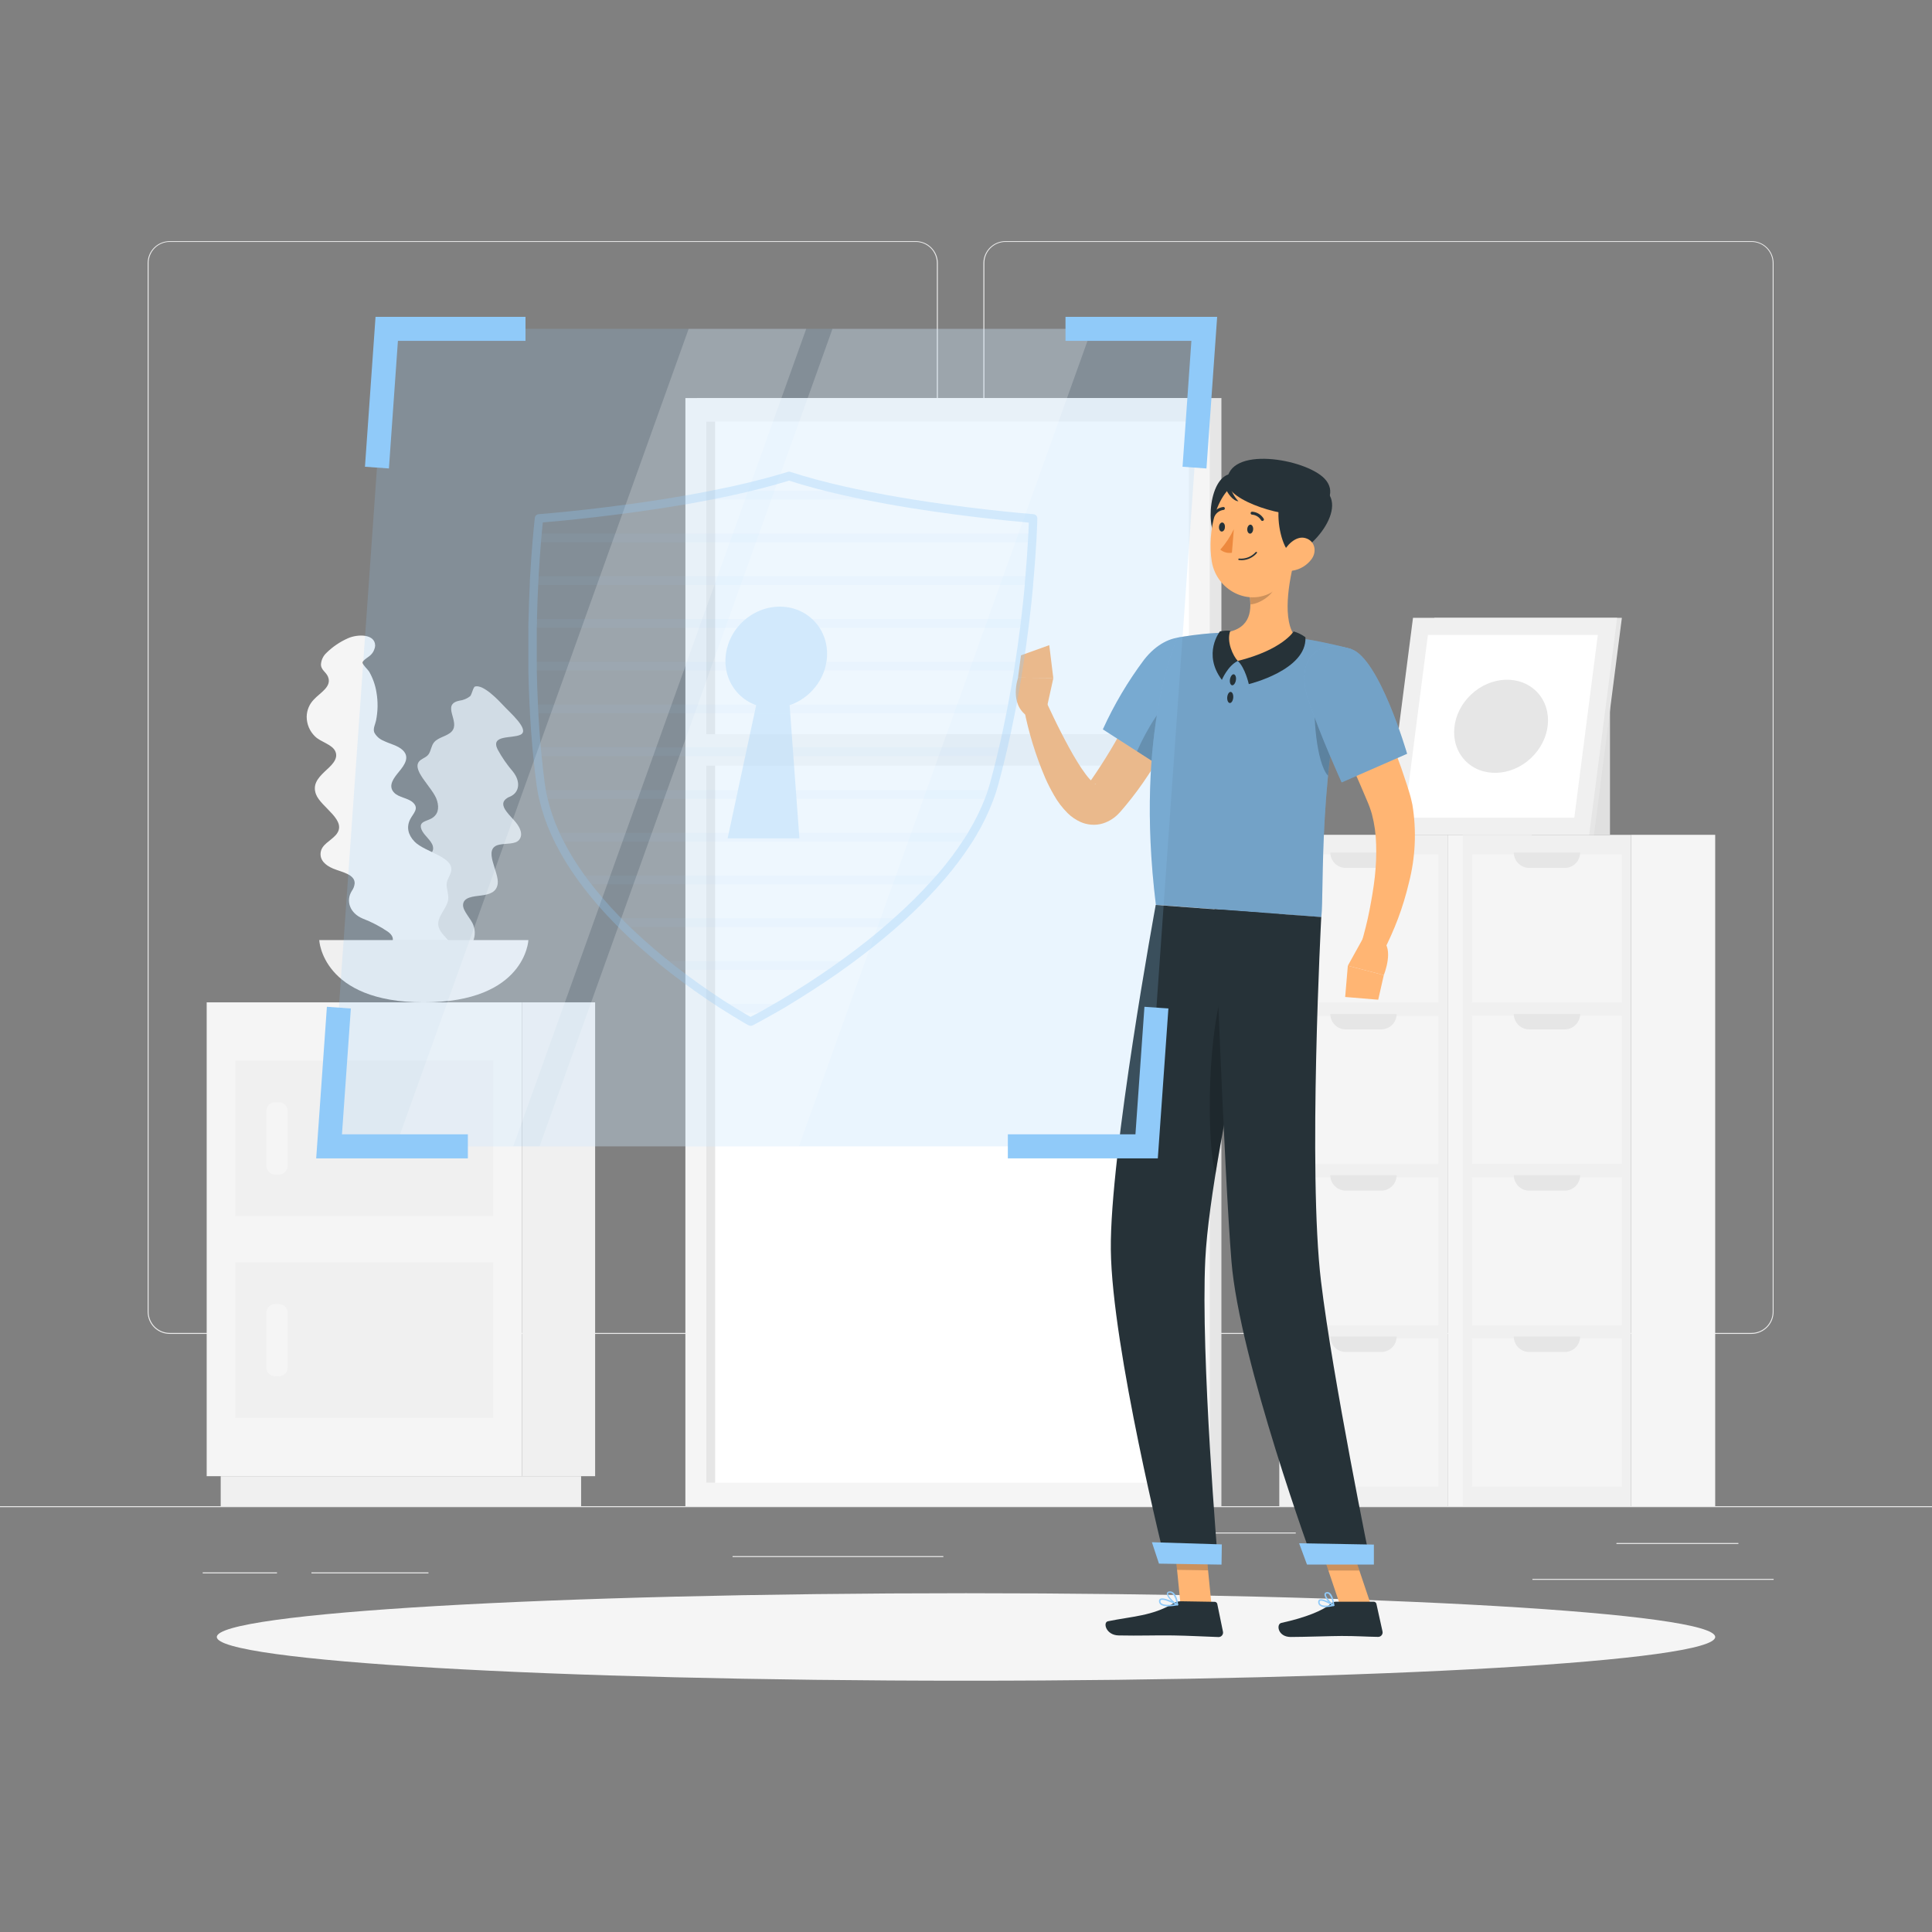 <svg width="135" height="135" viewBox="0 0 135 135" fill="none" xmlns="http://www.w3.org/2000/svg">
<rect x="0" y="0" width="135" height="135" fill="#808080" stroke="none"/>
<path d="M135 105.248H0V105.315H135V105.248Z" fill="#EBEBEB"/>
<path d="M63.99 93.206H11.856C11.447 93.205 11.056 93.043 10.767 92.754C10.479 92.464 10.317 92.073 10.317 91.664V18.378C10.32 17.972 10.484 17.584 10.772 17.298C11.06 17.012 11.45 16.851 11.856 16.85H63.99C64.399 16.85 64.791 17.012 65.08 17.302C65.369 17.591 65.532 17.983 65.532 18.392V91.664C65.532 92.073 65.369 92.465 65.08 92.754C64.791 93.044 64.399 93.206 63.99 93.206ZM11.856 16.904C11.465 16.905 11.091 17.06 10.815 17.337C10.539 17.613 10.384 17.988 10.384 18.378V91.664C10.384 92.055 10.539 92.429 10.815 92.706C11.091 92.982 11.465 93.138 11.856 93.138H63.99C64.381 93.138 64.755 92.982 65.032 92.706C65.308 92.43 65.463 92.055 65.464 91.664V18.378C65.463 17.987 65.308 17.613 65.032 17.337C64.755 17.06 64.381 16.905 63.99 16.904H11.856Z" fill="#EBEBEB"/>
<path d="M122.394 93.206H70.257C69.848 93.205 69.456 93.043 69.167 92.754C68.879 92.465 68.716 92.073 68.715 91.664V18.378C68.719 17.972 68.884 17.584 69.172 17.298C69.461 17.012 69.85 16.851 70.257 16.85H122.394C122.799 16.851 123.188 17.013 123.476 17.299C123.763 17.585 123.927 17.973 123.93 18.378V91.664C123.93 92.072 123.768 92.464 123.48 92.752C123.192 93.041 122.802 93.205 122.394 93.206ZM70.257 16.904C69.866 16.905 69.492 17.06 69.215 17.337C68.939 17.613 68.783 17.987 68.783 18.378V91.664C68.783 92.055 68.939 92.43 69.215 92.706C69.492 92.982 69.866 93.138 70.257 93.138H122.394C122.785 93.138 123.159 92.982 123.435 92.706C123.712 92.43 123.867 92.055 123.868 91.664V18.378C123.867 17.987 123.712 17.613 123.435 17.337C123.159 17.06 122.785 16.905 122.394 16.904H70.257Z" fill="#EBEBEB"/>
<path d="M121.473 107.818H112.949V107.886H121.473V107.818Z" fill="#EBEBEB"/>
<path d="M90.542 107.087H81.521V107.154H90.542V107.087Z" fill="#EBEBEB"/>
<path d="M123.935 110.327H107.079V110.394H123.935V110.327Z" fill="#EBEBEB"/>
<path d="M19.356 109.873H14.164V109.941H19.356V109.873Z" fill="#EBEBEB"/>
<path d="M29.94 109.873H21.762V109.941H29.94V109.873Z" fill="#EBEBEB"/>
<path d="M65.918 108.734H51.187V108.801H65.918V108.734Z" fill="#EBEBEB"/>
<path d="M101.153 105.248V58.333H89.392V105.248H101.153Z" fill="#F0F0F0"/>
<path d="M100.508 70.048V59.702H90.037V70.048H100.508Z" fill="#F5F5F5"/>
<path d="M97.591 59.567H92.956C92.956 59.853 93.069 60.128 93.272 60.33C93.474 60.533 93.749 60.647 94.036 60.647H96.525C96.809 60.643 97.08 60.528 97.28 60.326C97.48 60.123 97.591 59.851 97.591 59.567Z" fill="#E6E6E6"/>
<path d="M100.508 81.326V70.98H90.037V81.326H100.508Z" fill="#F5F5F5"/>
<path d="M100.508 92.601V82.255H90.037V92.601H100.508Z" fill="#F5F5F5"/>
<path d="M100.508 103.876V93.53H90.037V103.876H100.508Z" fill="#F5F5F5"/>
<path d="M97.591 70.85H92.956C92.956 71.136 93.069 71.411 93.272 71.614C93.474 71.816 93.749 71.93 94.036 71.93H96.525C96.809 71.927 97.08 71.811 97.28 71.609C97.48 71.407 97.591 71.134 97.591 70.85Z" fill="#E6E6E6"/>
<path d="M97.591 82.117H92.956C92.956 82.404 93.069 82.678 93.272 82.881C93.474 83.083 93.749 83.197 94.036 83.197H96.525C96.809 83.194 97.08 83.078 97.28 82.876C97.48 82.674 97.591 82.401 97.591 82.117Z" fill="#E6E6E6"/>
<path d="M97.591 93.392H92.956C92.956 93.679 93.069 93.953 93.272 94.156C93.474 94.359 93.749 94.472 94.036 94.472H96.525C96.809 94.469 97.08 94.353 97.28 94.151C97.48 93.949 97.591 93.676 97.591 93.392Z" fill="#E6E6E6"/>
<path d="M107.028 105.248V58.333H101.153V105.248H107.028Z" fill="#F5F5F5"/>
<path d="M113.975 105.251V58.336H102.214V105.251H113.975Z" fill="#F0F0F0"/>
<path d="M113.33 70.048V59.702H102.859V70.048H113.33Z" fill="#F5F5F5"/>
<path d="M110.414 59.567H105.778C105.778 59.853 105.892 60.128 106.094 60.33C106.297 60.533 106.571 60.647 106.858 60.647H109.35C109.634 60.642 109.904 60.527 110.103 60.325C110.302 60.123 110.414 59.85 110.414 59.567Z" fill="#E6E6E6"/>
<path d="M113.33 81.323V70.977H102.859V81.323H113.33Z" fill="#F5F5F5"/>
<path d="M113.333 92.601V82.255H102.862V92.601H113.333Z" fill="#F5F5F5"/>
<path d="M113.33 103.876V93.53H102.859V103.876H113.33Z" fill="#F5F5F5"/>
<path d="M110.414 70.85H105.778C105.778 71.136 105.892 71.411 106.094 71.614C106.297 71.816 106.571 71.93 106.858 71.93H109.35C109.634 71.926 109.904 71.81 110.103 71.608C110.302 71.406 110.414 71.134 110.414 70.85Z" fill="#E6E6E6"/>
<path d="M110.414 82.117H105.778C105.778 82.404 105.892 82.678 106.094 82.881C106.297 83.083 106.571 83.197 106.858 83.197H109.35C109.634 83.193 109.904 83.077 110.103 82.875C110.302 82.673 110.414 82.401 110.414 82.117Z" fill="#E6E6E6"/>
<path d="M110.414 93.392H105.778C105.778 93.679 105.892 93.953 106.094 94.156C106.297 94.359 106.571 94.472 106.858 94.472H109.35C109.634 94.468 109.904 94.352 110.103 94.15C110.302 93.948 110.414 93.676 110.414 93.392Z" fill="#E6E6E6"/>
<path d="M119.85 105.248V58.333H113.975V105.248H119.85Z" fill="#F5F5F5"/>
<path d="M112.498 48.964H109.064V58.333H112.498V48.964Z" fill="#E0E0E0"/>
<path d="M98.28 58.333H111.38L113.33 43.172H100.229L98.28 58.333Z" fill="#E6E6E6"/>
<path d="M96.784 58.333H111.046L112.998 43.172H98.734L96.784 58.333Z" fill="#F0F0F0"/>
<path d="M110.006 57.139L111.648 44.366H99.776L98.132 57.139H110.006Z" fill="white"/>
<path d="M106.975 52.975C108.373 51.664 108.572 49.605 107.419 48.376C106.267 47.147 104.199 47.213 102.801 48.524C101.404 49.835 101.205 51.894 102.358 53.123C103.51 54.352 105.578 54.286 106.975 52.975Z" fill="#E6E6E6"/>
<path d="M48.708 105.248H85.347L85.347 27.815H48.708L48.708 105.248Z" fill="#E6E6E6"/>
<path d="M47.892 105.248H84.531L84.531 27.815H47.892L47.892 105.248Z" fill="#F5F5F5"/>
<path d="M83.071 103.606V29.456L49.356 29.456L49.356 103.606H83.071Z" fill="white"/>
<path d="M49.972 103.606L49.972 29.456H49.356L49.356 103.606H49.972Z" fill="#E6E6E6"/>
<path d="M48.5 53.505L83.929 53.505V51.302L48.5 51.302V53.505Z" fill="#F5F5F5"/>
<path d="M36.48 103.15H41.585L41.585 70.04H36.48L36.48 103.15Z" fill="#F0F0F0"/>
<path d="M15.422 105.248H40.605V103.15H15.422V105.248Z" fill="#F0F0F0"/>
<path d="M36.48 70.04H14.442V103.15H36.48V70.04Z" fill="#F5F5F5"/>
<path d="M34.471 74.114H16.448V84.974H34.471V74.114Z" fill="#F0F0F0"/>
<path d="M34.471 88.216H16.448V99.076H34.471V88.216Z" fill="#F0F0F0"/>
<path d="M20.104 81.458V77.635C20.104 77.298 19.831 77.025 19.494 77.025H19.224C18.887 77.025 18.614 77.298 18.614 77.635V81.458C18.614 81.795 18.887 82.069 19.224 82.069H19.494C19.831 82.069 20.104 81.795 20.104 81.458Z" fill="#F5F5F5"/>
<path d="M20.102 95.558V91.734C20.102 91.397 19.828 91.124 19.491 91.124H19.221C18.884 91.124 18.611 91.397 18.611 91.734V95.558C18.611 95.895 18.884 96.168 19.221 96.168H19.491C19.828 96.168 20.102 95.895 20.102 95.558Z" fill="#F5F5F5"/>
<path d="M36.377 51.337C35.807 51.623 34.255 51.316 34.771 52.366C35.069 52.915 35.425 53.43 35.832 53.905C36.41 54.618 36.301 55.392 35.618 55.673C35.47 55.726 35.339 55.82 35.24 55.943C34.927 56.394 35.67 56.999 36.034 57.45C36.399 57.901 36.544 58.344 36.277 58.681C36.01 59.019 35.359 58.913 34.868 59.027C33.682 59.297 34.9 60.917 34.776 61.767C34.69 62.34 34.222 62.502 33.591 62.577C33.075 62.642 32.386 62.688 32.357 63.217C32.333 63.676 32.929 64.195 33.086 64.675C33.16 64.882 33.189 65.103 33.169 65.323C33.149 65.542 33.081 65.754 32.97 65.944C32.865 66.104 32.729 66.24 32.569 66.345C32.409 66.45 32.229 66.52 32.041 66.552C31.455 66.676 30.569 66.552 30.526 67.208C30.507 67.502 30.712 67.764 30.569 68.037C30.492 68.15 30.39 68.245 30.271 68.315C30.153 68.385 30.02 68.428 29.884 68.442C29.323 68.527 28.751 68.517 28.193 68.412C27.505 68.285 26.49 67.677 26.862 67.094C26.927 67.01 27.009 66.939 27.101 66.887C27.194 66.834 27.296 66.801 27.402 66.789C27.567 66.754 28.048 66.805 28.11 66.695C28.172 66.584 28.007 66.155 27.999 65.998C27.983 65.568 28.05 65.139 28.199 64.734C28.389 64.207 28.692 63.727 29.087 63.328C29.252 63.163 29.511 63.042 29.543 62.801C29.542 62.531 29.447 62.269 29.273 62.062C29.003 61.689 28.601 61.335 28.463 60.938C28.231 60.317 28.793 60.128 29.311 59.977C29.784 59.85 30.391 59.685 30.243 59.113C30.127 58.7 29.608 58.362 29.452 57.96C29.241 57.42 29.751 57.401 30.116 57.207C30.591 56.956 30.71 56.51 30.54 55.943C30.27 55.012 28.544 53.694 29.419 53.087C29.643 52.933 29.849 52.882 29.983 52.649C30.119 52.417 30.145 52.093 30.332 51.869C30.626 51.513 31.236 51.453 31.555 51.121C32.208 50.443 30.796 49.231 32.095 48.961C32.369 48.928 32.63 48.82 32.848 48.651C32.967 48.54 33.062 48.008 33.194 47.97C33.785 47.806 34.852 48.953 35.186 49.307C35.554 49.725 37.063 50.994 36.377 51.337Z" fill="#E0E0E0"/>
<path d="M26.239 67.156C26.59 66.506 28.129 65.858 27.105 65.104C26.556 64.731 25.965 64.423 25.345 64.186C24.454 63.814 24.138 62.955 24.589 62.245C24.695 62.096 24.761 61.922 24.781 61.74C24.818 61.084 23.838 60.93 23.277 60.693C22.715 60.455 22.345 60.093 22.405 59.58C22.467 59.016 23.088 58.77 23.46 58.352C24.362 57.339 22.413 56.424 22.075 55.487C21.846 54.847 22.17 54.407 22.685 53.918C23.104 53.529 23.687 53.054 23.428 52.495C23.206 52.009 22.402 51.85 22.008 51.453C21.825 51.275 21.679 51.062 21.58 50.827C21.481 50.592 21.43 50.34 21.43 50.084C21.436 49.636 21.613 49.208 21.924 48.886C22.375 48.394 23.225 47.976 22.91 47.266C22.766 46.952 22.445 46.812 22.426 46.456C22.432 46.296 22.47 46.14 22.537 45.995C22.605 45.85 22.7 45.721 22.818 45.613C23.254 45.185 23.765 44.841 24.324 44.595C24.999 44.298 26.214 44.287 26.214 45.116C26.193 45.362 26.084 45.591 25.907 45.762C25.78 45.899 25.329 46.142 25.334 46.302C25.34 46.461 25.715 46.79 25.804 46.947C26.053 47.386 26.222 47.866 26.303 48.364C26.419 49.025 26.409 49.701 26.274 50.357C26.217 50.627 26.052 50.913 26.152 51.181C26.293 51.445 26.522 51.65 26.8 51.761C27.23 51.977 27.78 52.085 28.123 52.401C28.663 52.895 28.272 53.446 27.888 53.913C27.54 54.337 27.078 54.89 27.529 55.376C27.853 55.727 28.49 55.749 28.844 56.065C29.317 56.489 28.879 56.826 28.66 57.25C28.39 57.79 28.509 58.33 28.963 58.805C29.713 59.586 31.933 59.885 31.479 61.035C31.366 61.333 31.209 61.513 31.209 61.832C31.209 62.151 31.363 62.504 31.32 62.85C31.25 63.39 30.745 63.838 30.64 64.375C30.426 65.474 32.316 65.831 31.334 66.924C31.104 67.141 30.933 67.412 30.837 67.713C30.791 67.896 30.991 68.501 30.893 68.623C30.461 69.162 28.906 68.647 28.423 68.49C27.829 68.293 25.82 67.931 26.239 67.156Z" fill="#F5F5F5"/>
<path d="M22.307 65.69C22.307 65.69 22.494 70.04 29.614 70.04C36.733 70.04 36.922 65.69 36.922 65.69H22.307Z" fill="#F0F0F0"/>
<path d="M67.5 117.441C96.412 117.441 119.851 116.073 119.851 114.385C119.851 112.697 96.412 111.328 67.5 111.328C38.588 111.328 15.15 112.697 15.15 114.385C15.15 116.073 38.588 117.441 67.5 117.441Z" fill="#F5F5F5"/>
<path d="M84.656 112.163L82.49 112.13L81.991 107.103L84.159 107.135L84.656 112.163Z" fill="#FFB573"/>
<path d="M95.804 112.171H93.639L91.951 107.151H94.117L95.804 112.171Z" fill="#FFB573"/>
<path d="M93.35 111.92H95.99C96.034 111.92 96.075 111.935 96.109 111.962C96.143 111.988 96.167 112.026 96.177 112.068L96.603 113.996C96.614 114.043 96.614 114.091 96.603 114.138C96.592 114.185 96.57 114.228 96.54 114.266C96.509 114.303 96.471 114.332 96.427 114.352C96.383 114.372 96.335 114.381 96.287 114.379C95.437 114.366 94.816 114.315 93.746 114.315C93.088 114.315 91.1 114.385 90.191 114.385C89.281 114.385 89.162 113.486 89.534 113.402C91.203 113.038 92.461 112.535 92.996 112.052C93.094 111.967 93.22 111.92 93.35 111.92Z" fill="#263238"/>
<path d="M82.509 111.89L84.874 111.928C84.917 111.928 84.959 111.943 84.992 111.97C85.026 111.997 85.049 112.034 85.058 112.076L85.455 114.01C85.465 114.056 85.465 114.104 85.454 114.151C85.442 114.197 85.421 114.24 85.39 114.277C85.36 114.314 85.321 114.343 85.278 114.363C85.234 114.382 85.187 114.392 85.139 114.39C84.283 114.363 83.052 114.293 81.977 114.277C80.725 114.258 79.639 114.309 78.168 114.277C77.279 114.263 77.047 113.362 77.42 113.286C79.121 112.94 80.506 112.921 81.985 112.041C82.143 111.944 82.324 111.891 82.509 111.89Z" fill="#263238"/>
<path d="M83.84 47.584C83.155 49.106 82.391 50.591 81.553 52.034C81.135 52.755 80.697 53.47 80.222 54.172C79.749 54.892 79.237 55.585 78.689 56.248L78.475 56.502L78.367 56.629C78.329 56.672 78.305 56.705 78.23 56.783C77.92 57.131 77.523 57.391 77.079 57.534C76.805 57.62 76.516 57.65 76.229 57.623C75.976 57.601 75.729 57.537 75.497 57.434C75.163 57.282 74.859 57.073 74.598 56.815C74.228 56.446 73.91 56.028 73.653 55.573C73.427 55.183 73.223 54.781 73.04 54.369C72.373 52.81 71.874 51.185 71.55 49.52L73.105 49.037C73.437 49.744 73.78 50.476 74.139 51.172C74.498 51.869 74.865 52.566 75.262 53.206C75.448 53.518 75.651 53.82 75.87 54.11C76.041 54.346 76.241 54.56 76.464 54.747C76.545 54.809 76.607 54.823 76.575 54.796C76.529 54.772 76.48 54.756 76.429 54.75C76.345 54.74 76.259 54.747 76.178 54.769C76.016 54.82 75.991 54.858 76.01 54.823L76.31 54.41C77.187 53.137 77.986 51.813 78.702 50.443C79.445 49.064 80.168 47.622 80.846 46.226L83.84 47.584Z" fill="#FFB573"/>
<path d="M84.742 46.226C85.325 48.213 81.213 53.632 81.213 53.632L77.063 50.965C77.845 49.246 78.809 47.617 79.939 46.105C81.637 43.926 84.099 44.044 84.742 46.226Z" fill="#90CAF9"/>
<path opacity="0.2" d="M84.742 46.226C85.325 48.213 81.213 53.632 81.213 53.632L77.063 50.965C77.845 49.246 78.809 47.617 79.939 46.105C81.637 43.926 84.099 44.044 84.742 46.226Z" fill="black"/>
<path opacity="0.2" d="M82.212 48.559C81.359 48.923 80.104 50.989 79.45 52.501L81.211 53.632C82.194 52.317 83.079 50.931 83.857 49.485C83.3 48.875 82.663 48.367 82.212 48.559Z" fill="black"/>
<path d="M73.067 49.814L73.607 47.371L71.142 47.352C71.142 47.352 70.483 49.188 71.809 50.052L73.067 49.814Z" fill="#FFB573"/>
<path d="M73.318 45.081L71.342 45.791L71.134 47.352L73.599 47.371L73.318 45.081Z" fill="#FFB573"/>
<path opacity="0.2" d="M81.993 107.103L82.25 109.695L84.415 109.73L84.162 107.138L81.993 107.103Z" fill="black"/>
<path opacity="0.2" d="M94.117 107.154H91.951L92.821 109.741H94.989L94.117 107.154Z" fill="black"/>
<path d="M94.403 45.346C92.067 53.578 92.54 62.315 92.329 64.084C90.633 63.962 84.248 63.484 80.768 63.225C79.25 50.889 82.285 44.552 82.285 44.552C82.285 44.552 83.03 44.409 84.04 44.304C84.356 44.271 84.699 44.244 85.055 44.225C85.252 44.225 85.452 44.206 85.655 44.204C87.298 44.232 88.939 44.353 90.569 44.568C90.876 44.606 91.19 44.655 91.495 44.703C91.8 44.752 92.051 44.803 92.305 44.854C93.493 45.089 94.403 45.346 94.403 45.346Z" fill="#90CAF9"/>
<path opacity="0.2" d="M94.403 45.346C92.067 53.578 92.54 62.315 92.329 64.084C90.633 63.962 84.248 63.484 80.768 63.225C79.25 50.889 82.285 44.552 82.285 44.552C82.285 44.552 83.03 44.409 84.04 44.304C84.356 44.271 84.699 44.244 85.055 44.225C85.252 44.225 85.452 44.206 85.655 44.204C87.298 44.232 88.939 44.353 90.569 44.568C90.876 44.606 91.19 44.655 91.495 44.703C91.8 44.752 92.051 44.803 92.305 44.854C93.493 45.089 94.403 45.346 94.403 45.346Z" fill="black"/>
<path opacity="0.2" d="M91.935 48.877C91.727 49.674 91.965 53.308 92.796 54.205C92.91 53.041 93.066 51.826 93.261 50.584L91.935 48.877Z" fill="black"/>
<path d="M90.493 38.99C90.067 40.548 89.54 43.423 90.569 44.56C89.645 45.351 88.449 46.253 86.567 46.18C84.686 46.107 85.107 44.83 85.655 44.196C87.448 43.904 87.502 42.592 87.275 41.342L90.493 38.99Z" fill="#FFB573"/>
<path d="M90.396 44.12C90.396 44.12 89.618 45.403 86.492 46.183C87.01 46.663 87.261 47.803 87.261 47.803C87.261 47.803 91.341 46.82 91.217 44.525C90.968 44.345 90.69 44.208 90.396 44.12Z" fill="#263238"/>
<path d="M85.379 47.508C85.379 47.508 85.79 46.52 86.492 46.183C86.165 45.845 85.682 44.833 85.968 44.074C85.726 44.055 85.482 44.07 85.244 44.12C85.244 44.12 84.008 45.678 85.379 47.508Z" fill="#263238"/>
<path d="M86.357 47.538C86.322 47.749 86.198 47.905 86.087 47.884C85.976 47.862 85.909 47.676 85.946 47.465C85.984 47.255 86.108 47.095 86.216 47.117C86.324 47.139 86.4 47.325 86.357 47.538Z" fill="#263238"/>
<path d="M86.173 48.753C86.154 48.969 86.046 49.134 85.93 49.123C85.814 49.112 85.736 48.931 85.754 48.718C85.773 48.505 85.881 48.337 85.998 48.348C86.114 48.359 86.192 48.54 86.173 48.753Z" fill="#263238"/>
<path opacity="0.2" d="M89.186 39.959L87.296 41.35C87.353 41.641 87.382 41.936 87.383 42.233C88.066 42.184 89.046 41.514 89.17 40.815C89.225 40.533 89.231 40.243 89.186 39.959Z" fill="black"/>
<path d="M86.157 33.107C84.472 33.069 84.132 37.141 85.225 37.851C86.319 38.561 89.311 33.174 86.157 33.107Z" fill="#263238"/>
<path d="M90.858 36.633C90.569 38.763 90.507 40.027 89.343 41.045C87.593 42.576 85.023 41.398 84.672 39.225C84.356 37.267 84.882 34.111 87.043 33.414C87.518 33.258 88.025 33.227 88.516 33.322C89.007 33.417 89.466 33.636 89.848 33.959C90.231 34.282 90.524 34.697 90.701 35.165C90.877 35.633 90.931 36.138 90.858 36.633Z" fill="#FFB573"/>
<path d="M90.553 38.72C89.473 39.29 88.225 33.393 91.093 33.701C94.694 34.084 92.721 37.583 90.553 38.72Z" fill="#263238"/>
<path d="M85.744 33.687C85.744 35.008 90.029 36.32 91.498 35.869C92.966 35.418 93.336 34.249 92.548 33.439C91.214 32.043 85.744 31.101 85.744 33.687Z" fill="#263238"/>
<path d="M85.916 33.86C86.016 34.297 86.229 34.699 86.535 35.026C86.151 35.005 85.771 34.462 85.649 34.146C85.528 33.83 85.916 33.86 85.916 33.86Z" fill="#263238"/>
<path d="M91.649 39.066C91.49 39.282 91.291 39.465 91.061 39.604C90.832 39.743 90.577 39.835 90.312 39.876C89.602 39.978 89.34 39.319 89.616 38.698C89.864 38.139 90.531 37.413 91.206 37.597C91.881 37.78 92.038 38.528 91.649 39.066Z" fill="#FFB573"/>
<path d="M81.445 109.19L85.115 109.247C85.115 109.247 83.889 94.75 84.221 88.006C84.321 85.954 84.734 83.084 85.274 80.008C85.96 76.131 86.289 74.587 87.164 69.689C87.796 66.195 88.357 63.8 88.357 63.8L80.757 63.233C80.757 63.233 77.544 80.697 77.62 87.32C77.695 94.186 81.445 109.19 81.445 109.19Z" fill="#263238"/>
<path opacity="0.2" d="M85.693 68.42C84.326 71.822 84.299 79.792 84.928 82.036C85.037 81.372 85.153 80.686 85.274 80C85.96 76.123 86.289 74.579 87.164 69.681C87.18 69.584 87.199 69.489 87.215 69.395C86.768 68.984 86.253 68.655 85.693 68.42Z" fill="black"/>
<path d="M84.869 63.53C84.869 63.53 85.538 81.807 86.049 88.135C86.605 95.069 91.8 109.239 91.8 109.239H95.769C95.769 109.239 93.12 96.279 92.307 89.529C91.381 81.861 92.324 64.078 92.324 64.078L84.869 63.53Z" fill="#263238"/>
<path d="M91.327 109.325H96.001V107.929L90.777 107.837L91.327 109.325Z" fill="#90CAF9"/>
<path d="M80.984 109.26L85.355 109.328L85.376 107.916L80.49 107.764L80.984 109.26Z" fill="#90CAF9"/>
<path d="M87.566 36.989C87.553 37.165 87.45 37.3 87.337 37.289C87.224 37.278 87.14 37.132 87.153 36.96C87.167 36.787 87.269 36.652 87.383 36.66C87.496 36.668 87.58 36.83 87.566 36.989Z" fill="#263238"/>
<path d="M85.59 36.843C85.59 37.019 85.474 37.151 85.36 37.143C85.247 37.135 85.166 36.987 85.177 36.814C85.188 36.641 85.293 36.503 85.409 36.511C85.525 36.52 85.609 36.668 85.59 36.843Z" fill="#263238"/>
<path d="M86.216 36.976C85.968 37.494 85.65 37.975 85.271 38.407C85.383 38.499 85.513 38.566 85.653 38.603C85.792 38.641 85.939 38.647 86.081 38.623L86.216 36.976Z" fill="#ED893E"/>
<path d="M86.794 39.144C86.99 39.136 87.183 39.088 87.359 39.002C87.536 38.917 87.693 38.796 87.82 38.647C87.825 38.642 87.829 38.637 87.832 38.63C87.834 38.624 87.835 38.617 87.835 38.611C87.835 38.604 87.834 38.597 87.832 38.591C87.829 38.585 87.825 38.579 87.82 38.574C87.81 38.565 87.797 38.56 87.784 38.56C87.77 38.56 87.757 38.565 87.747 38.574C87.603 38.737 87.421 38.863 87.219 38.942C87.016 39.021 86.797 39.052 86.581 39.031C86.568 39.03 86.555 39.034 86.545 39.043C86.535 39.051 86.528 39.063 86.527 39.076C86.526 39.083 86.527 39.09 86.529 39.096C86.531 39.103 86.534 39.109 86.538 39.114C86.542 39.12 86.548 39.124 86.554 39.127C86.559 39.13 86.566 39.132 86.573 39.133C86.646 39.142 86.72 39.145 86.794 39.144Z" fill="#263238"/>
<path d="M88.222 36.398C88.24 36.398 88.257 36.392 88.271 36.382C88.282 36.375 88.292 36.365 88.3 36.354C88.308 36.343 88.313 36.331 88.316 36.318C88.318 36.305 88.319 36.291 88.316 36.278C88.313 36.265 88.308 36.252 88.301 36.241C88.215 36.101 88.097 35.983 87.956 35.899C87.814 35.814 87.655 35.765 87.491 35.755C87.464 35.755 87.438 35.766 87.418 35.785C87.399 35.805 87.388 35.831 87.388 35.858C87.388 35.885 87.399 35.911 87.418 35.931C87.438 35.95 87.464 35.961 87.491 35.961C87.619 35.971 87.743 36.012 87.853 36.08C87.962 36.148 88.054 36.242 88.12 36.352C88.131 36.369 88.146 36.382 88.164 36.39C88.183 36.398 88.203 36.401 88.222 36.398Z" fill="#263238"/>
<path d="M84.796 36.104C84.813 36.102 84.829 36.097 84.844 36.088C84.859 36.079 84.871 36.067 84.88 36.052C84.941 35.938 85.028 35.841 85.135 35.767C85.242 35.694 85.364 35.647 85.493 35.631C85.506 35.63 85.519 35.627 85.531 35.621C85.543 35.615 85.554 35.607 85.563 35.597C85.572 35.587 85.578 35.575 85.582 35.563C85.587 35.55 85.588 35.536 85.587 35.523C85.587 35.51 85.584 35.497 85.578 35.484C85.573 35.472 85.565 35.461 85.555 35.452C85.545 35.443 85.534 35.436 85.521 35.432C85.508 35.427 85.495 35.425 85.482 35.426C85.32 35.445 85.165 35.502 85.029 35.593C84.893 35.683 84.781 35.805 84.701 35.947C84.695 35.959 84.69 35.972 84.689 35.985C84.687 35.998 84.688 36.012 84.691 36.025C84.695 36.038 84.701 36.05 84.709 36.061C84.717 36.072 84.728 36.081 84.739 36.087C84.757 36.098 84.776 36.103 84.796 36.104Z" fill="#263238"/>
<path d="M92.632 112.3C92.823 112.295 93.013 112.269 93.198 112.222C93.209 112.22 93.218 112.214 93.225 112.207C93.232 112.199 93.237 112.189 93.239 112.179C93.24 112.169 93.238 112.159 93.234 112.15C93.23 112.141 93.223 112.133 93.215 112.128C93.136 112.079 92.437 111.65 92.197 111.771C92.17 111.785 92.148 111.806 92.132 111.832C92.117 111.858 92.108 111.887 92.108 111.917C92.103 111.967 92.11 112.018 92.129 112.065C92.148 112.112 92.177 112.154 92.216 112.187C92.338 112.27 92.484 112.31 92.632 112.3ZM93.05 112.149C92.683 112.222 92.399 112.209 92.281 112.109C92.254 112.086 92.234 112.058 92.222 112.026C92.21 111.994 92.206 111.959 92.21 111.925C92.21 111.913 92.212 111.9 92.218 111.89C92.224 111.879 92.232 111.869 92.243 111.863C92.367 111.798 92.766 111.985 93.05 112.16V112.149Z" fill="#90CAF9"/>
<path d="M93.188 112.222C93.197 112.225 93.206 112.225 93.215 112.222C93.222 112.217 93.228 112.21 93.233 112.202C93.237 112.194 93.239 112.185 93.239 112.176C93.239 112.149 93.185 111.523 92.934 111.318C92.904 111.291 92.87 111.272 92.832 111.261C92.794 111.25 92.754 111.247 92.715 111.253C92.677 111.252 92.639 111.265 92.609 111.289C92.579 111.313 92.558 111.347 92.55 111.385C92.505 111.628 92.939 112.103 93.163 112.225L93.188 112.222ZM92.75 111.35C92.793 111.35 92.835 111.366 92.866 111.396C93.019 111.59 93.109 111.827 93.123 112.074C92.901 111.903 92.623 111.534 92.65 111.404C92.65 111.391 92.65 111.358 92.726 111.35H92.75Z" fill="#90CAF9"/>
<path d="M82.291 112.176C82.3 112.173 82.308 112.167 82.314 112.159C82.32 112.152 82.324 112.143 82.326 112.133C82.327 112.123 82.325 112.112 82.32 112.103C82.315 112.094 82.308 112.087 82.299 112.082C82.201 112.028 81.338 111.574 81.073 111.715C81.048 111.728 81.027 111.748 81.012 111.772C80.997 111.796 80.988 111.824 80.987 111.852C80.98 111.898 80.985 111.945 81.001 111.989C81.017 112.033 81.044 112.072 81.078 112.103C81.311 112.317 81.934 112.241 82.285 112.176H82.291ZM81.14 111.798C81.302 111.744 81.772 111.931 82.115 112.101C81.635 112.174 81.278 112.147 81.146 112.028C81.123 112.007 81.106 111.98 81.096 111.951C81.085 111.922 81.082 111.891 81.086 111.86C81.086 111.849 81.09 111.838 81.096 111.828C81.102 111.819 81.111 111.811 81.121 111.806L81.14 111.798Z" fill="#90CAF9"/>
<path d="M82.29 112.176H82.304C82.312 112.172 82.318 112.165 82.322 112.157C82.326 112.148 82.327 112.139 82.326 112.13C82.326 112.106 82.274 111.52 82.002 111.291C81.965 111.258 81.922 111.233 81.876 111.217C81.83 111.201 81.781 111.195 81.732 111.199C81.588 111.199 81.548 111.28 81.537 111.339C81.494 111.582 82.004 112.06 82.263 112.182C82.273 112.182 82.282 112.18 82.29 112.176ZM81.675 111.301H81.729C81.767 111.298 81.805 111.302 81.84 111.314C81.876 111.327 81.909 111.346 81.937 111.372C82.094 111.563 82.188 111.797 82.207 112.044C81.937 111.879 81.597 111.504 81.621 111.358C81.629 111.35 81.632 111.315 81.675 111.301Z" fill="#90CAF9"/>
<path d="M94.959 46.696C95.715 48.213 96.393 49.731 97.016 51.286C97.332 52.063 97.624 52.855 97.91 53.651C98.05 54.053 98.18 54.461 98.315 54.861L98.412 55.166L98.517 55.517C98.593 55.757 98.636 55.997 98.693 56.235C98.991 58.053 98.906 59.913 98.445 61.697C98.245 62.544 97.991 63.377 97.686 64.192C97.532 64.597 97.367 65.002 97.192 65.388C97.016 65.774 96.838 66.163 96.619 66.568L95.126 65.92C95.334 65.183 95.545 64.386 95.693 63.611C95.842 62.836 95.98 62.053 96.066 61.281C96.151 60.523 96.182 59.76 96.158 58.997C96.143 58.283 96.043 57.573 95.861 56.883C95.809 56.724 95.769 56.556 95.707 56.405C95.674 56.327 95.656 56.262 95.615 56.167L95.502 55.897C95.35 55.528 95.186 55.158 95.029 54.788C94.713 54.042 94.37 53.305 94.041 52.563L92.002 48.127L94.959 46.696Z" fill="#FFB573"/>
<path d="M94.403 45.346C96.379 45.967 98.323 52.671 98.323 52.671L93.749 54.672C93.749 54.672 92.27 51.432 91.416 48.894C90.49 46.126 92.005 44.595 94.403 45.346Z" fill="#90CAF9"/>
<path opacity="0.2" d="M94.403 45.346C96.379 45.967 98.323 52.671 98.323 52.671L93.749 54.672C93.749 54.672 92.27 51.432 91.416 48.894C90.49 46.126 92.005 44.595 94.403 45.346Z" fill="black"/>
<path d="M95.248 65.555L94.181 67.48L96.695 68.134C96.695 68.134 97.454 66.268 96.557 65.674L95.248 65.555Z" fill="#FFB573"/>
<path d="M93.995 69.665L96.304 69.856L96.695 68.134L94.181 67.48L93.995 69.665Z" fill="#FFB573"/>
<path opacity="0.19" d="M80.123 80.103H22.996L27.024 22.979H84.151L80.123 80.103Z" fill="#90CAF9"/>
<path opacity="0.2" d="M35.867 80.103H27.651L48.12 22.979H56.336L35.867 80.103Z" fill="white"/>
<path opacity="0.2" d="M55.823 80.103H37.7L58.169 22.979H76.291L55.823 80.103Z" fill="white"/>
<path d="M27.176 32.734L25.502 32.615L26.241 22.139H36.72V23.819H27.805L27.176 32.734Z" fill="#90CAF9"/>
<path d="M32.692 80.943H22.094L22.842 70.35L24.516 70.469L23.895 79.263H32.692V80.943Z" fill="#90CAF9"/>
<path d="M84.302 32.734L82.631 32.615L83.249 23.819H74.453V22.139H85.05L84.302 32.734Z" fill="#90CAF9"/>
<path d="M80.903 80.943H70.424V79.263H79.34L79.969 70.35L81.643 70.469L80.903 80.943Z" fill="#90CAF9"/>
<g opacity="0.3">
<path d="M52.448 71.679C52.398 71.678 52.349 71.666 52.304 71.644C52.288 71.644 51.891 71.417 51.224 71.007C50.955 70.837 50.614 70.629 50.244 70.394C49.07 69.63 47.939 68.825 46.877 68.001C46.608 67.802 46.364 67.597 46.103 67.386C45.125 66.576 44.213 65.782 43.419 64.994C43.214 64.788 43.011 64.583 42.809 64.373C42.071 63.614 41.379 62.812 40.735 61.972C40.578 61.77 40.427 61.562 40.279 61.351C39.73 60.586 39.239 59.78 38.813 58.94C38.71 58.738 38.607 58.525 38.513 58.311C38.158 57.53 37.882 56.716 37.687 55.881C37.638 55.69 37.595 55.482 37.557 55.249C37.527 55.098 37.503 54.939 37.484 54.782C37.401 54.164 37.33 53.535 37.263 52.855C37.241 52.652 37.222 52.447 37.203 52.244C37.133 51.434 37.074 50.643 37.031 49.855V49.79C37.031 49.612 37.009 49.434 37.001 49.25C36.963 48.472 36.936 47.67 36.92 46.866V46.253C36.92 45.403 36.92 44.601 36.92 43.869C36.92 43.664 36.92 43.459 36.933 43.256C36.952 42.376 36.982 41.574 37.017 40.872V40.826C37.017 40.632 37.033 40.443 37.044 40.256C37.093 39.387 37.149 38.563 37.209 37.872C37.228 37.637 37.244 37.438 37.263 37.259C37.325 36.579 37.371 36.198 37.371 36.198C37.376 36.129 37.407 36.063 37.456 36.014C37.506 35.964 37.571 35.934 37.641 35.928C37.689 35.928 42.671 35.542 47.976 34.608C49.056 34.419 50.099 34.214 51.087 34C52.542 33.682 53.873 33.336 55.048 32.972C55.107 32.953 55.17 32.953 55.229 32.972C56.349 33.339 57.632 33.684 59.041 34C59.999 34.216 61.015 34.419 62.065 34.608C67.238 35.542 72.166 35.925 72.214 35.928C72.29 35.934 72.359 35.969 72.41 36.026C72.46 36.082 72.487 36.155 72.484 36.231C72.484 36.231 72.484 36.609 72.444 37.292C72.444 37.473 72.425 37.678 72.411 37.905C72.371 38.599 72.311 39.422 72.239 40.289C72.222 40.462 72.206 40.634 72.19 40.815V40.904C72.128 41.609 72.041 42.411 71.939 43.286C71.915 43.494 71.89 43.696 71.863 43.901C71.772 44.636 71.661 45.438 71.531 46.283L71.439 46.893C71.31 47.703 71.169 48.513 71.024 49.28C70.991 49.453 70.956 49.628 70.921 49.803L70.902 49.895C70.748 50.678 70.578 51.483 70.394 52.279L70.249 52.895C70.084 53.575 69.925 54.205 69.757 54.82C69.711 54.979 69.665 55.136 69.617 55.293C69.544 55.522 69.474 55.727 69.398 55.922C69.082 56.764 68.691 57.578 68.232 58.352C68.11 58.56 67.981 58.77 67.846 58.975C67.299 59.816 66.698 60.62 66.045 61.381C65.867 61.589 65.688 61.797 65.505 61.999C64.745 62.839 63.943 63.639 63.102 64.397C62.87 64.606 62.637 64.811 62.405 65.013C61.49 65.801 60.477 66.603 59.389 67.402C59.098 67.613 58.812 67.818 58.528 68.018C57.351 68.841 56.098 69.638 54.829 70.407C54.424 70.642 54.065 70.85 53.749 71.02C53.025 71.428 52.599 71.647 52.583 71.655C52.54 71.673 52.494 71.681 52.448 71.679ZM37.93 36.506C37.911 36.684 37.884 36.954 37.851 37.316C37.833 37.494 37.816 37.691 37.8 37.907C37.741 38.609 37.684 39.427 37.635 40.294C37.635 40.478 37.617 40.664 37.606 40.858V40.904C37.568 41.601 37.541 42.397 37.522 43.272C37.522 43.472 37.522 43.675 37.508 43.88C37.508 44.609 37.508 45.405 37.508 46.248V46.861C37.525 47.657 37.552 48.453 37.59 49.223C37.59 49.401 37.606 49.577 37.617 49.763V49.844C37.66 50.624 37.716 51.421 37.787 52.209C37.806 52.412 37.824 52.614 37.846 52.817C37.911 53.489 37.984 54.115 38.065 54.726C38.084 54.874 38.105 55.023 38.132 55.168C38.17 55.39 38.211 55.581 38.256 55.765C38.444 56.563 38.709 57.341 39.047 58.087C39.139 58.29 39.234 58.492 39.334 58.687C39.748 59.501 40.222 60.282 40.754 61.025C40.9 61.227 41.045 61.43 41.199 61.627C41.83 62.449 42.507 63.234 43.227 63.978C43.427 64.184 43.627 64.386 43.829 64.586C44.618 65.361 45.506 66.152 46.47 66.94C46.74 67.148 46.983 67.351 47.237 67.551C48.282 68.361 49.397 69.157 50.558 69.91C50.922 70.143 51.249 70.348 51.527 70.515C51.956 70.785 52.275 70.963 52.445 71.055C52.626 70.961 52.985 70.785 53.449 70.515C53.754 70.345 54.108 70.14 54.508 69.905C55.771 69.152 57.002 68.358 58.166 67.543C58.436 67.345 58.73 67.143 59.019 66.932C60.099 66.144 61.096 65.353 61.989 64.575C62.219 64.375 62.448 64.173 62.675 63.965C63.503 63.221 64.292 62.435 65.04 61.611C65.221 61.411 65.397 61.211 65.58 61.008C66.217 60.267 66.803 59.484 67.335 58.665C67.468 58.465 67.605 58.263 67.708 58.063C68.156 57.32 68.539 56.54 68.85 55.73C68.923 55.544 68.99 55.349 69.058 55.131C69.107 54.982 69.15 54.831 69.19 54.682C69.358 54.072 69.517 53.449 69.679 52.773C69.73 52.571 69.776 52.368 69.825 52.166C70.006 51.375 70.176 50.578 70.327 49.801L70.346 49.706C70.381 49.533 70.413 49.361 70.446 49.188C70.592 48.421 70.732 47.625 70.859 46.82L70.953 46.212C71.08 45.373 71.191 44.576 71.283 43.845C71.31 43.642 71.331 43.442 71.356 43.242C71.458 42.368 71.545 41.571 71.607 40.869V40.78C71.623 40.602 71.639 40.426 71.653 40.256C71.726 39.398 71.785 38.58 71.823 37.891C71.836 37.664 71.847 37.462 71.858 37.281C71.871 36.952 71.882 36.692 71.888 36.517C70.764 36.42 66.455 36.023 61.962 35.213C60.904 35.021 59.881 34.816 58.914 34.6C57.524 34.287 56.255 33.946 55.134 33.585C53.965 33.946 52.647 34.287 51.211 34.6C50.217 34.816 49.164 35.021 48.079 35.213C43.416 36.02 39.002 36.417 37.93 36.506Z" fill="#90CAF9"/>
<path d="M56.618 48.393C58.076 46.986 58.194 44.743 56.882 43.384C55.57 42.025 53.325 42.064 51.867 43.471C50.408 44.879 50.29 47.121 51.602 48.481C52.915 49.84 55.16 49.801 56.618 48.393Z" fill="#90CAF9"/>
<path d="M55.021 47.168H54.154H53.29L50.844 58.578H55.858L55.021 47.168Z" fill="#90CAF9"/>
<g opacity="0.2">
<path d="M62.011 34.908H48.028C49.064 34.724 50.115 34.522 51.149 34.295H58.979C59.98 34.522 61.001 34.724 62.011 34.908Z" fill="#90CAF9"/>
<path d="M72.117 37.894H37.503C37.519 37.667 37.535 37.465 37.554 37.281H72.149C72.141 37.465 72.13 37.667 72.117 37.894Z" fill="#90CAF9"/>
<path d="M71.944 40.267C71.928 40.467 71.909 40.672 71.89 40.883H37.309C37.309 40.672 37.328 40.467 37.338 40.267H71.944Z" fill="#90CAF9"/>
<path d="M71.639 43.256C71.615 43.459 71.591 43.664 71.564 43.869H37.211C37.211 43.664 37.211 43.459 37.225 43.256H71.639Z" fill="#90CAF9"/>
<path d="M71.234 46.245C71.202 46.447 71.172 46.65 71.14 46.855H37.214C37.214 46.65 37.214 46.447 37.214 46.245H71.234Z" fill="#90CAF9"/>
<path d="M70.74 49.231L70.619 49.844H37.328C37.328 49.639 37.303 49.434 37.295 49.231H70.74Z" fill="#90CAF9"/>
<path d="M70.1 52.22L69.954 52.83H37.554C37.533 52.628 37.514 52.422 37.495 52.22H70.1Z" fill="#90CAF9"/>
<path d="M69.328 55.206C69.263 55.411 69.193 55.617 69.115 55.819H37.975C37.924 55.617 37.884 55.411 37.849 55.206H69.328Z" fill="#90CAF9"/>
<path d="M67.97 58.192C67.851 58.398 67.721 58.605 67.592 58.805H39.077C38.974 58.605 38.877 58.398 38.785 58.192H67.97Z" fill="#90CAF9"/>
<path d="M65.813 61.181C65.637 61.386 65.462 61.592 65.273 61.791H40.973C40.816 61.592 40.667 61.386 40.522 61.181H65.813Z" fill="#90CAF9"/>
<path d="M62.891 64.168C62.661 64.375 62.432 64.581 62.2 64.78H43.627C43.424 64.581 43.221 64.375 43.022 64.168H62.891Z" fill="#90CAF9"/>
<path d="M59.203 67.154C58.911 67.364 58.628 67.57 58.344 67.767H47.061C46.807 67.57 46.551 67.364 46.289 67.154H59.203Z" fill="#90CAF9"/>
<path d="M54.667 70.143C54.265 70.377 53.908 70.583 53.603 70.753H51.381C51.111 70.583 50.771 70.377 50.404 70.143H54.667Z" fill="#90CAF9"/>
</g>
</g>
</svg>
